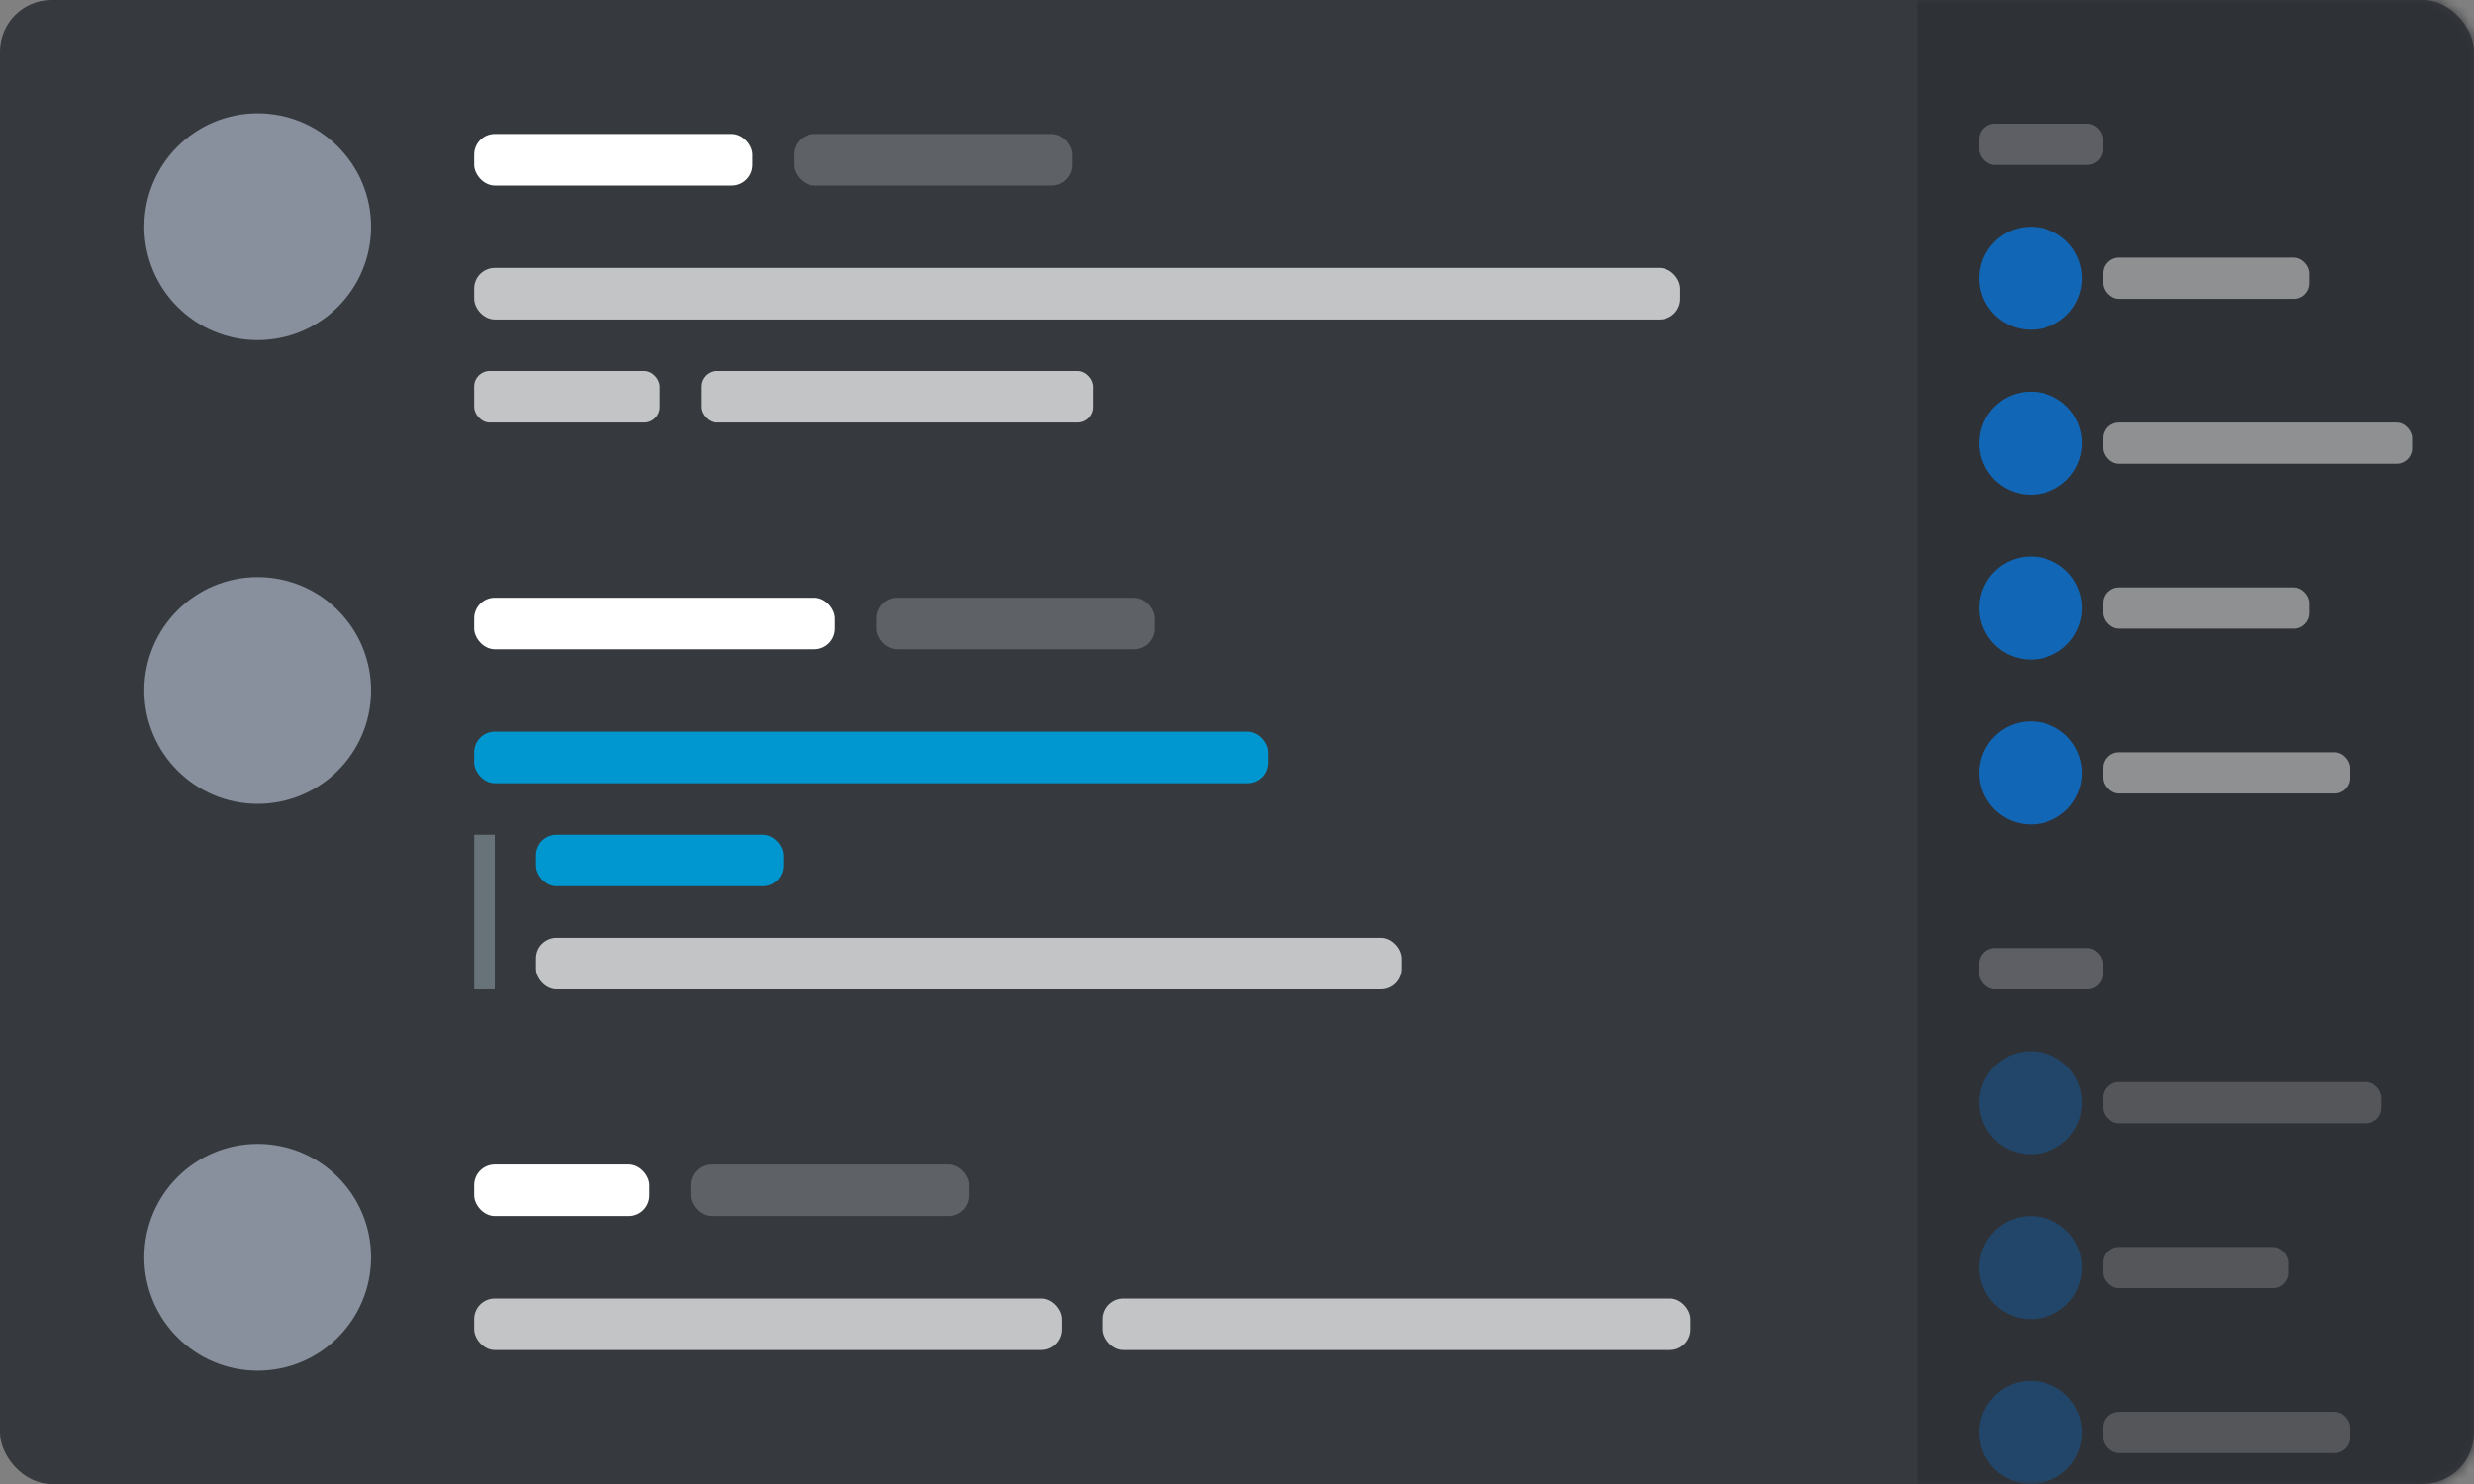 <svg xmlns="http://www.w3.org/2000/svg" width="240" height="144" xmlns:xlink="http://www.w3.org/1999/xlink">
  <rect width="100%" height="100%" fill="#808080" stroke="none"/>
  <defs>
    <rect id="a" width="240" height="144" rx="5"/>
  </defs>
  <g fill="none" fill-rule="evenodd">
    <g>
      <g>
        <mask id="b" fill="#fff">
          <use xlink:href="#a"/>
        </mask>
        <use fill="#36393E" xlink:href="#a"/>
        <g mask="url(#b)">
          <g>
            <path fill="#2E3136" d="M186 0h54v146h-54z"/>
            <g opacity=".8" transform="translate(192 12)">
              <rect width="12" height="4" fill="#C3C4C5" fill-opacity=".4" rx="1.5"/>
              <g transform="translate(0 10)">
                <rect width="20" height="4" x="12" y="3" fill="#C3C4C5" fill-opacity=".8" rx="1.5"/>
                <circle cx="5" cy="5" r="5" fill="#0084FF" fill-opacity=".8"/>
              </g>
              <g transform="translate(0 26)">
                <rect width="30" height="4" x="12" y="3" fill="#C3C4C5" fill-opacity=".8" rx="1.5"/>
                <circle cx="5" cy="5" r="5" fill="#0084FF" fill-opacity=".8"/>
              </g>
              <g transform="translate(0 42)">
                <rect width="20" height="4" x="12" y="3" fill="#C3C4C5" fill-opacity=".8" rx="1.5"/>
                <circle cx="5" cy="5" r="5" fill="#0084FF" fill-opacity=".8"/>
              </g>
              <g transform="translate(0 58)">
                <rect width="24" height="4" x="12" y="3" fill="#C3C4C5" fill-opacity=".8" rx="1.5"/>
                <circle cx="5" cy="5" r="5" fill="#0084FF" fill-opacity=".8"/>
              </g>
            </g>
            <g opacity=".8" transform="translate(192 92)">
              <rect width="12" height="4" fill="#C3C4C5" fill-opacity=".4" rx="1.5"/>
              <g opacity=".4" transform="translate(0 10)">
                <rect width="27" height="4" x="12" y="3" fill="#C3C4C5" fill-opacity=".8" rx="1.5"/>
                <circle cx="5" cy="5" r="5" fill="#0084FF" fill-opacity=".8"/>
              </g>
              <g opacity=".4" transform="translate(0 26)">
                <rect width="18" height="4" x="12" y="3" fill="#C3C4C5" fill-opacity=".8" rx="1.5"/>
                <circle cx="5" cy="5" r="5" fill="#0084FF" fill-opacity=".8"/>
              </g>
              <g opacity=".4" transform="translate(0 42)">
                <rect width="24" height="4" x="12" y="3" fill="#C3C4C5" fill-opacity=".8" rx="1.5"/>
                <circle cx="5" cy="5" r="5" fill="#0084FF" fill-opacity=".8"/>
              </g>
            </g>
          </g>
        </g>
        <g mask="url(#b)">
          <g transform="translate(14 11)">
            <rect width="27" height="5" x="32" y="2" fill="#FFF" rx="2"/>
            <rect width="27" height="5" x="63" y="2" fill="#5E6165" rx="2"/>
            <rect width="117" height="5" x="32" y="15" fill="#C3C4C5" rx="2"/>
            <rect width="18" height="5" x="32" y="25" fill="#C3C4C5" rx="1.5"/>
            <rect width="38" height="5" x="54" y="25" fill="#C3C4C5" rx="1.5"/>
            <circle cx="11" cy="11" r="11" fill="#87909C"/>
          </g>
        </g>
        <g mask="url(#b)">
          <g transform="translate(14 56)">
            <rect width="35" height="5" x="32" y="2" fill="#FFF" rx="2"/>
            <rect width="27" height="5" x="71" y="2" fill="#5E6165" rx="2"/>
            <rect width="77" height="5" x="32" y="15" fill="#0096CF" rx="2"/>
            <rect width="24" height="5" x="38" y="25" fill="#0096CF" rx="2"/>
            <rect width="84" height="5" x="38" y="35" fill="#C3C4C5" rx="2"/>
            <circle cx="11" cy="11" r="11" fill="#87909C"/>
            <path fill="#677279" d="M32 25h2v15h-2z"/>
          </g>
        </g>
        <g mask="url(#b)">
          <g transform="translate(14 111)">
            <rect width="17" height="5" x="32" y="2" fill="#FFF" rx="2"/>
            <rect width="27" height="5" x="53" y="2" fill="#5E6165" rx="2"/>
            <rect width="57" height="5" x="32" y="15" fill="#C3C4C5" rx="2"/>
            <rect width="57" height="5" x="93" y="15" fill="#C3C4C5" rx="2"/>
            <circle cx="11" cy="11" r="11" fill="#87909C"/>
          </g>
        </g>
      </g>
    </g>
  </g>
</svg>
